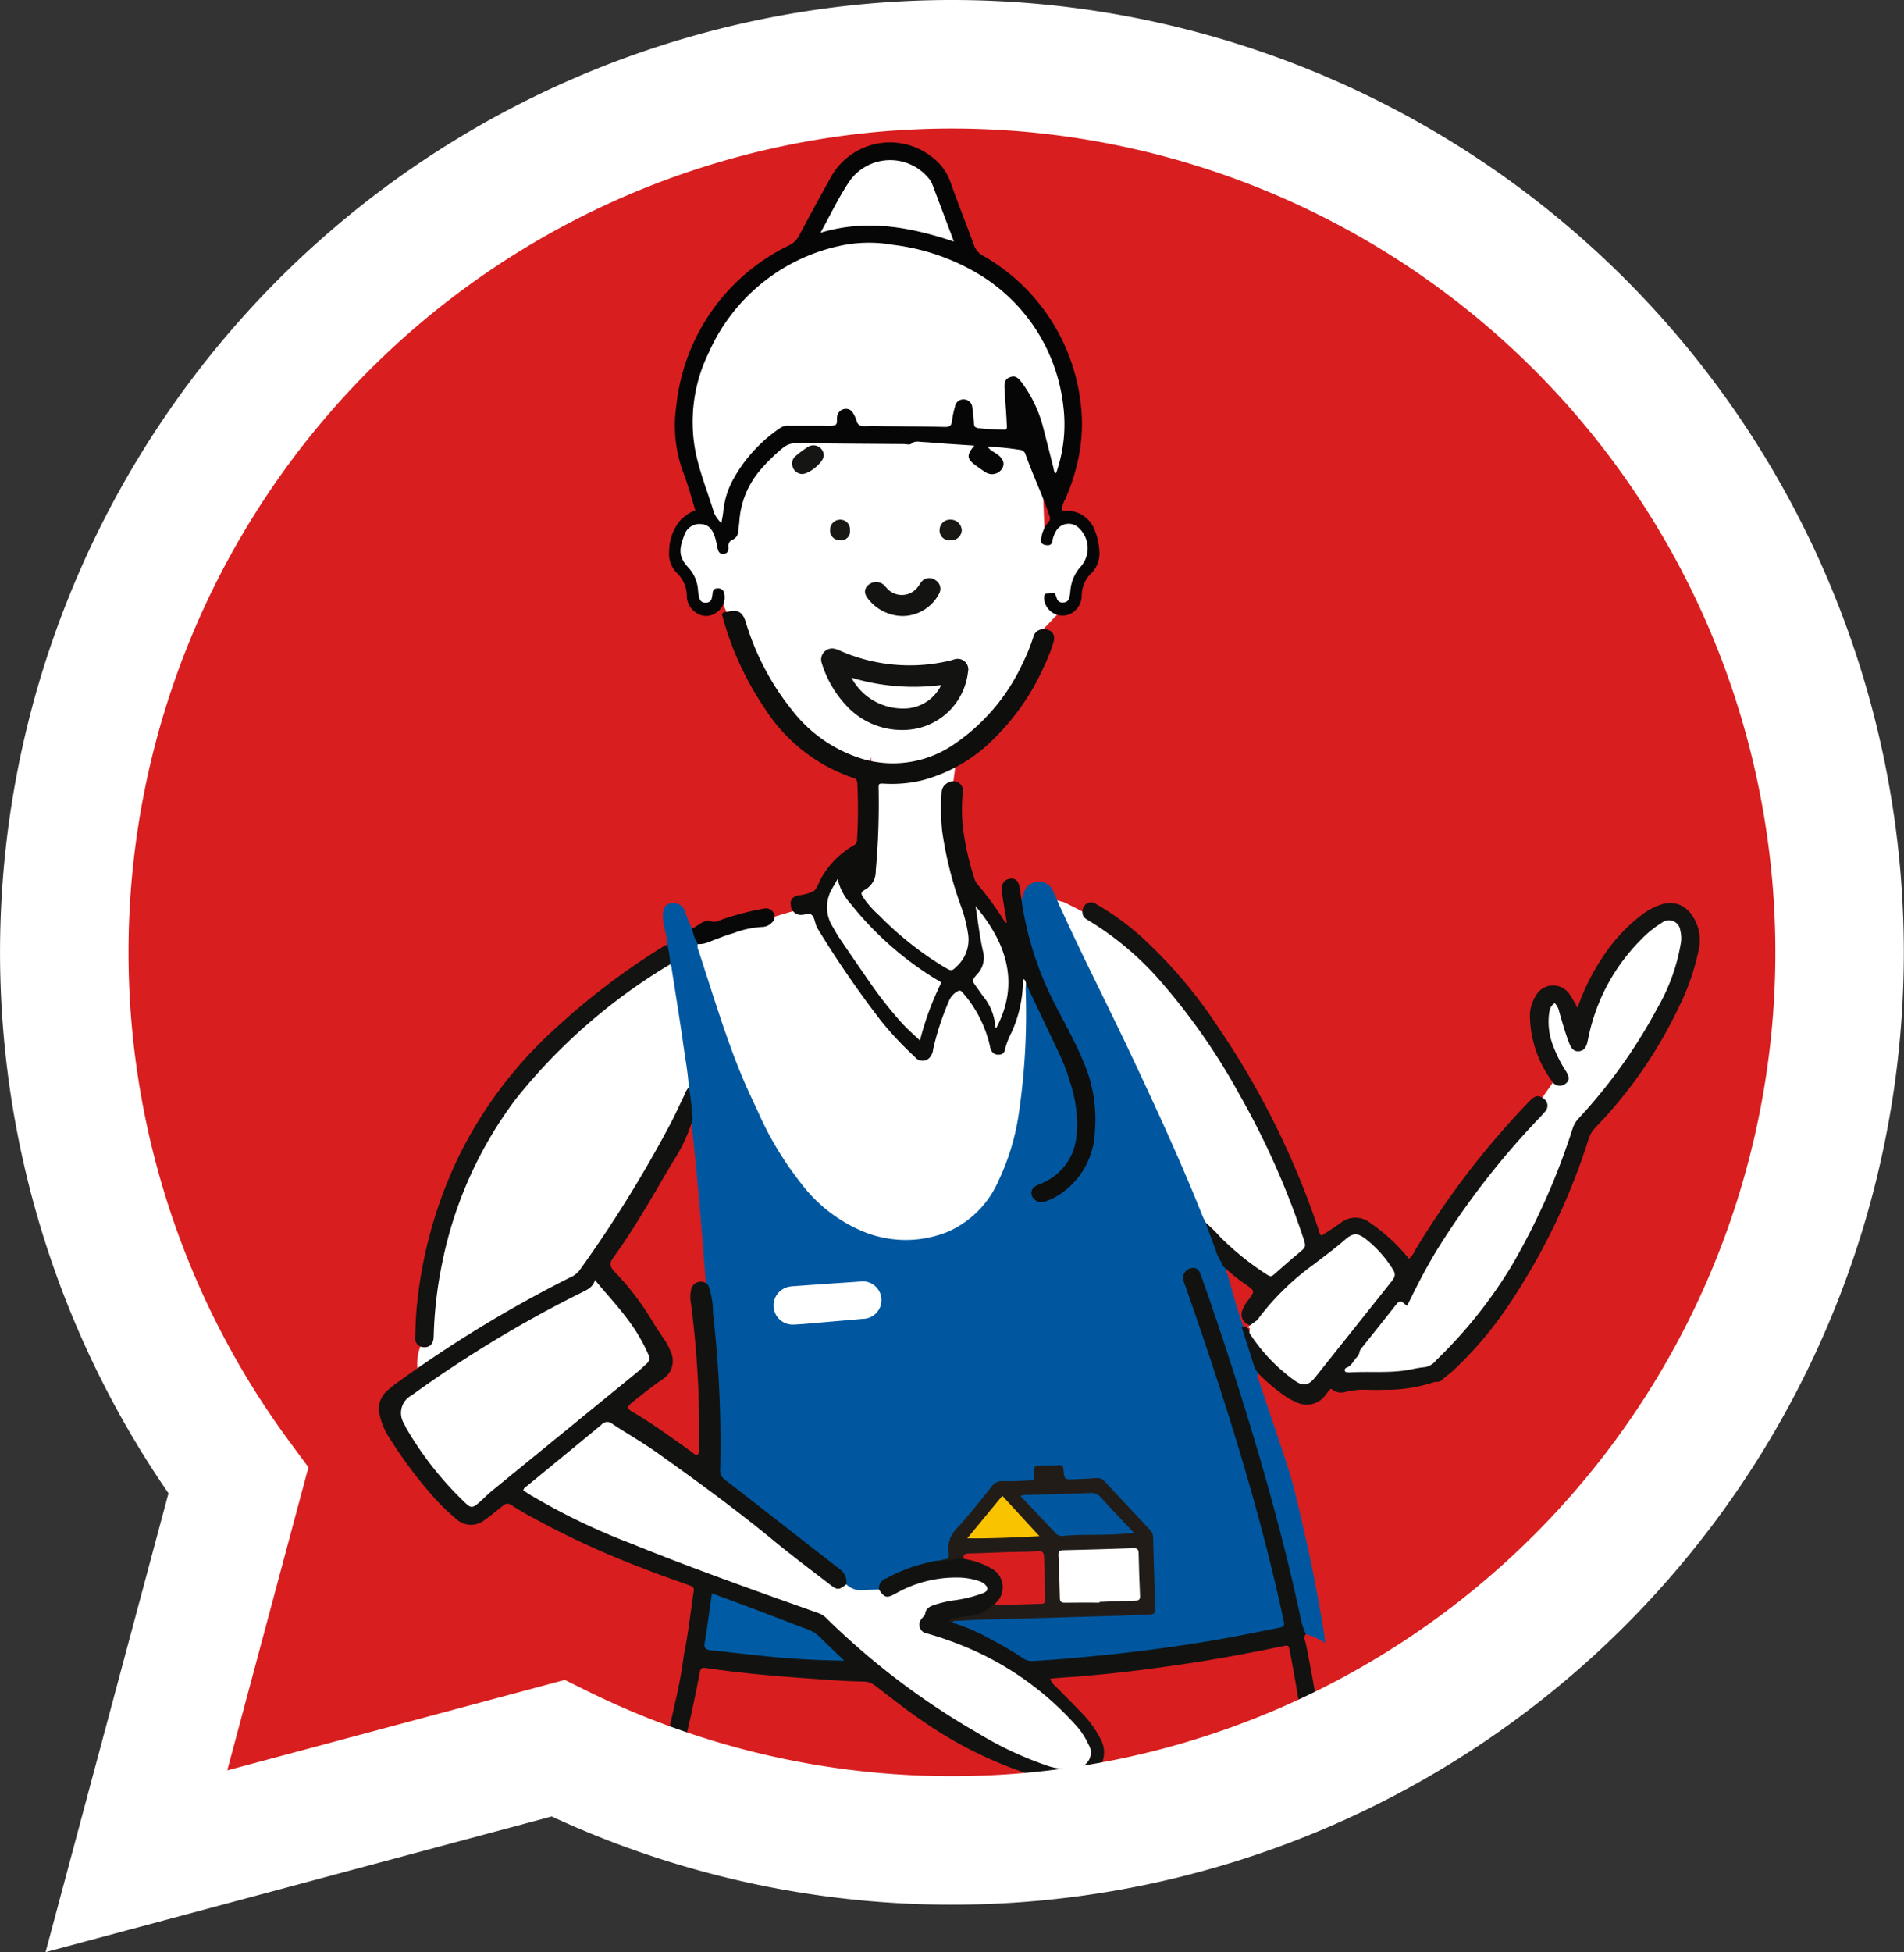 <svg xmlns="http://www.w3.org/2000/svg" xmlns:xlink="http://www.w3.org/1999/xlink" width="148.205" height="151.89" viewBox="0 0 148.205 151.89">
  <rect x="0" y="0" width="148.205" height="151.89" fill="#333333" stroke="none"/>
  <defs>
    <clipPath id="clip-path">
      <path id="Path_2379" data-name="Path 2379" d="M318.45,336.934a69.1,69.1,0,0,0-55.547,110.2l-7.937,29.62,32.817-8.793A69.1,69.1,0,1,0,318.45,336.934Z" transform="translate(-249.348 -336.934)" fill="none"/>
    </clipPath>
  </defs>
  <g id="jota" transform="translate(-244.348 -331.934)">
    <path id="Path_2337" data-name="Path 2337" d="M319.149,336.934a69.1,69.1,0,0,0-55.547,110.2l-7.937,29.62,32.817-8.793a69.1,69.1,0,1,0,30.667-131.026Z" transform="translate(-0.482 0)" fill="#d81e1f"/>
    <g id="Group_715" data-name="Group 715" transform="translate(249.348 336.934)">
      <g id="Group_714" data-name="Group 714" transform="translate(0)" clip-path="url(#clip-path)">
        <g id="Group_713" data-name="Group 713" transform="translate(24.504 6.075)">
          <path id="Path_2338" data-name="Path 2338" d="M418.568,454.3l-.077,7.983-1.55,2.79s3.023,4.263,4.96,5.58,4.573.388,4.573.388,1.24-1.86,1.163-2.48a32.887,32.887,0,0,0-1.628-4.263,23.259,23.259,0,0,1-1.4-4.728c0-.93.62-5.425.62-5.425s2.48-.7,4.573-4.108a12.605,12.605,0,0,0,2.14-5.648l1.192-1.25a.61.61,0,0,0,.62-.31c.233-.388.388-1.783,1.008-2.4s1.4-2.015,1.163-2.17-.465-2.635-1.705-2.635a3.173,3.173,0,0,0-2.17,1.24l-.155-4.03-1.55-3.41-18.369-.465s-4.34,4.418-4.34,6.278a4,4,0,0,1-.465,2.4s-1.163-1.86-1.705-1.86-1.783.7-1.86,1.318-.155,2.48.233,2.635.775,1.86.853,2.248.853.853.853.853l1.318-.775,1.163,2.713s4.03,8.293,6.045,9.146a31.734,31.734,0,0,0,4.263,1.4Z" transform="translate(-380.246 -406.499)" fill="#fff"/>
          <path id="Path_2339" data-name="Path 2339" d="M569.75,585.905s5.735.543,7.053-.155,5.193-4.96,7.208-8.913,4.418-10.308,4.418-10.308,6.9-8.138,7.6-9.921,1.318-6.2,0-6.433-6.433,3.023-6.433,5.89-1.163,3.643-1.163,3.643l-.775-1.938s-1.085-1.628-1.318-1.24-1.4,1.86-.543,3.488,1.163,2.325,1.163,2.325l-2.558,3.643Z" transform="translate(-494.924 -490.133)" fill="#fff"/>
          <path id="Path_2340" data-name="Path 2340" d="M497.663,546.512a24.362,24.362,0,0,1,7.285,5.193c3.8,3.8,10,16.353,10.928,18.059a18.352,18.352,0,0,1,1.4,3.333l-3.178,3.953-3.333-2.868-1.55-1.628L496.5,546.2Z" transform="translate(-444.382 -487.4)" fill="#fff"/>
          <path id="Path_2341" data-name="Path 2341" d="M368.619,548.2s-13.408,3.41-17.981,8.525-9.611,11.393-10.7,14.648-1.55,10.618-1.55,10.618a3.771,3.771,0,0,0-.155,3.333c.853,1.55,14.338-5.968,14.338-5.968l-.078-3.333,3.8-6.123,4.03-7.053,2.015,2.48s1.55,6.2,6.975,7.828a42.378,42.378,0,0,0,12.323,1.24l3.643-6.9,1.938-7.285-1.163-11.238-5.038,5.735-2.5-.134Z" transform="translate(-334.948 -488.78)" fill="#fff"/>
          <path id="Path_2342" data-name="Path 2342" d="M445.983,580.348c-.106.236.035.44.1.644.712,2.142,1.443,4.277,2.149,6.42.61,1.849,1.009,3.754,1.443,5.649.57,2.484,1.041,4.987,1.454,7.5.043.264.056.533.082.8a5.178,5.178,0,0,1-1.58-.606,2.414,2.414,0,0,1-.477-1.167c-1.379-6.466-3.21-12.807-5.21-19.1q-1.159-3.649-2.43-7.259c-.124-.353-.152-.87-.741-.759-.4.075-.461.469-.227,1.143,2.584,7.423,5,14.9,6.845,22.544.253,1.044.483,2.094.7,3.145.17.8.065.954-.717,1.12-4.142.875-8.32,1.517-12.528,1.983-1.778.2-3.563.313-5.342.5a3.671,3.671,0,0,1-2.545-.583,19.6,19.6,0,0,0-4.228-2.181,1.13,1.13,0,0,1-.625-.37c.051-.264.271-.286.466-.285.629.005,1.25-.152,1.869-.14,2.285.041,4.563-.125,6.844-.185,1.942-.051,3.891-.01,5.831-.216.522-.055.722-.257.683-.754-.126-1.585-.153-3.173-.142-4.762a1.186,1.186,0,0,0-.313-.793c-1.015-1.194-2.147-2.281-3.181-3.459a1.286,1.286,0,0,0-1.331-.431,5.938,5.938,0,0,1-1.137.079c-.537.012-1-.055-1.038-.742-.015-.245-.2-.329-.427-.334-.291-.007-.583.011-.873,0-.367-.015-.6.092-.616.513-.023.508-.366.676-.823.689q-.806.024-1.612,0a1.215,1.215,0,0,0-1.039.5c-.918,1.129-1.827,2.267-2.777,3.368a1.832,1.832,0,0,0-.44,1.366.73.73,0,0,1-.645.865,12.735,12.735,0,0,0-3.338.971,3.007,3.007,0,0,0-1.629,1.3c-.893.129-1.8.327-2.551-.412a2.725,2.725,0,0,0-1.233-1.666c-2.707-2.1-5.374-4.244-8.1-6.32a1.452,1.452,0,0,1-.62-1.261c.014-1.276.023-2.552,0-3.827-.056-3.175-.337-6.335-.7-9.488-.039-.334-.166-.65-.217-.984-.322-4.159-.655-8.316-1.123-12.461a1.016,1.016,0,0,0-.051-.194,7.207,7.207,0,0,1-.156-2.59c-.059-1.094-.261-2.17-.414-3.251-.281-1.987-.606-3.968-.913-5.952a.537.537,0,0,0-.13-.368,1.94,1.94,0,0,1-.216-1.524c0-.743-.34-1.428-.346-2.174,0-.623.124-.916.6-1.047a.953.953,0,0,1,1.124.618,10.69,10.69,0,0,0,.549,1.365,1.481,1.481,0,0,1,.439,1.19.738.738,0,0,0,.052.459c1.115,3.377,2.112,6.795,3.5,10.075.349.823.734,1.631,1.111,2.443a25.777,25.777,0,0,0,3.371,5.62,11.65,11.65,0,0,0,5.252,3.923,8.71,8.71,0,0,0,6.172-.133,7.647,7.647,0,0,0,3.944-3.943,18.428,18.428,0,0,0,1.6-5.307,53.133,53.133,0,0,0,.53-9.566c0-.156.009-.312.014-.468.208-.024.268.144.326.279,1.064,2.488,2.521,4.8,3.281,7.422A9.58,9.58,0,0,1,432.02,562a4.465,4.465,0,0,1-2.558,3.611,4.307,4.307,0,0,0-.418.216c-.245.151-.57.287-.4.658a.6.6,0,0,0,.854.3,4.968,4.968,0,0,0,2.007-1.307,6.589,6.589,0,0,0,1.608-3.839,12,12,0,0,0-1.135-6.067c-.66-1.448-1.446-2.828-2.151-4.252a26.547,26.547,0,0,1-2.321-7.126c-.037-.206-.218-.47.083-.649.061-.192.118-.384.183-.575a1.147,1.147,0,0,1,1.034-.829,1.136,1.136,0,0,1,1.214.657c.2.4.361.818.546,1.225,1.776,3.911,3.741,7.73,5.571,11.615,1.935,4.107,3.84,8.227,5.521,12.447.074.186.169.364.254.546a4.34,4.34,0,0,1,.73,1.537c.2.558.459,1.092.689,1.638.563,1.629.921,3.322,1.533,4.935.323,1.017.668,2.027,1.014,3.036C445.941,579.962,446.077,580.134,445.983,580.348Z" transform="translate(-377.578 -484.592)" fill="#0057a0"/>
          <path id="Path_2343" data-name="Path 2343" d="M359.814,802.3c1.985-2.578,4.093-5.064,5.911-7.768a1.106,1.106,0,0,1,.138-.142c.248.326.013.6-.115.867-.539,1.132-1.127,2.238-1.723,3.341-.41.758-.413,1.2-.032,1.293.651.165.757-.454.961-.824a92.185,92.185,0,0,0,5.283-11.525c.419-1.1.506-1.166,1.621-.91a94.112,94.112,0,0,0,21.831,2.406,96.046,96.046,0,0,0,22.4-2.69c.957-.229,1.909-.484,2.879-.661a2.076,2.076,0,0,0,.533-.087,1.466,1.466,0,0,1,.212-.047c.8-.138,1.577-.381,2.374-.528.27-.05.552-.2.821.017a2.738,2.738,0,0,1,.226,1.243,38.367,38.367,0,0,1-.027,5.03c-.1,1.181-.078,2.366-.18,3.549a66.313,66.313,0,0,1-2.148,12.147,1.36,1.36,0,0,1-.854.951,62.877,62.877,0,0,1-16.6,4.512c-2.238.287-4.492.411-6.754.491-1.816.064-3.623-.006-5.426-.078a54.806,54.806,0,0,1-7.328-.848,63.989,63.989,0,0,1-19.168-6.573c-1.461-.781-2.888-1.624-4.268-2.543C360.139,802.765,359.852,802.64,359.814,802.3Z" transform="translate(-350.071 -652.115)" fill="#0057a0"/>
          <path id="Path_2344" data-name="Path 2344" d="M397.347,653.9c-3.732.9-7.466,1.772-11.272,2.313q-3.617.514-7.257.807a97.542,97.542,0,0,1-11.2.187c-2.433-.083-4.859-.3-7.28-.59q-4.892-.582-9.7-1.634c-.305-.067-.609-.138-.913-.209-.6-.141-.6-.143-.819.427q-.9,2.386-1.911,4.724c-1.108,2.543-2.332,5.029-3.651,7.469-.085.157-.172.314-.267.466-.251.4-.492.509-.819.37a.783.783,0,0,1-.44-1,4.273,4.273,0,0,1,.246-.477c.639-1.23,1.28-2.459,1.912-3.693.1-.192.261-.373.2-.62a26.854,26.854,0,0,0,1.777-3.724c.72-1.654,1.39-3.328,1.973-5.037a1.2,1.2,0,0,1,.127-.842,94.338,94.338,0,0,0,3.759-14.107,1.6,1.6,0,0,1,.291-.809c.347-1.665.526-3.356.78-5.036.049-.326-.164-.375-.367-.45-1.151-.425-2.318-.809-3.453-1.271a67.975,67.975,0,0,1-9.457-4.4c-.23-.138-.46-.276-.687-.419-.569-.357-.565-.355-1.113.084-.384.308-.76.628-1.166.9a1.681,1.681,0,0,1-2.271-.076,16.269,16.269,0,0,1-1.912-1.882,34.231,34.231,0,0,1-3.2-4.306,5.244,5.244,0,0,1-.836-1.96,1.841,1.841,0,0,1,.563-1.77,10.342,10.342,0,0,1,1-.793,97.393,97.393,0,0,1,13.277-8.056,1.784,1.784,0,0,0,.734-.556,98.488,98.488,0,0,0,7.192-11.625c.332-.658.635-1.331.961-1.992a1.745,1.745,0,0,1,.359-.631,23.067,23.067,0,0,1,.288,2.536,12.752,12.752,0,0,1-1.568,3.321c-1.483,2.5-2.893,5.051-4.607,7.408-.329.453-.274.7.116,1.109a20.992,20.992,0,0,1,2.892,3.775c.272.464.578.906.874,1.354a4.428,4.428,0,0,1,.578,1.058,1.673,1.673,0,0,1-.577,2.134c-.844.586-1.658,1.219-2.456,1.87-.315.257-.39.439.032.681,1.613.927,3.1,2.045,4.619,3.112.142.1.29.294.462.222.227-.094.129-.352.132-.54a74.722,74.722,0,0,0-.63-11.238,2.71,2.71,0,0,1,.007-1,.767.767,0,0,1,1.345-.4,6.32,6.32,0,0,1,.37,2.165,88.9,88.9,0,0,1,.557,12.193.852.852,0,0,0,.375.784c2.972,2.3,5.928,4.624,8.9,6.926a1.256,1.256,0,0,1,.547,1.21c-.354.538-.725.6-1.334.18-.829-.574-1.609-1.213-2.4-1.838-3.3-2.608-6.551-5.285-10.028-7.671-1.4-.963-2.823-1.9-4.238-2.839a.818.818,0,0,0-1.137.032c-1.733,1.453-3.5,2.859-5.237,4.311-.535.449-.525.473.059.834a44.875,44.875,0,0,0,6.017,2.97c5.273,2.257,10.705,4.094,16.084,6.071a2.712,2.712,0,0,1,1.007.642,55.639,55.639,0,0,0,13.182,9.637,13.224,13.224,0,0,0,4.875,1.83,3.35,3.35,0,0,0,.334.036c1.521,0,2.009-.794,1.275-2.108a8.819,8.819,0,0,0-1.688-2.077,24.309,24.309,0,0,0-9.86-5.811c-.172-.051-.342-.109-.509-.171-.861-.323-.956-.723-.593-1.543a2.072,2.072,0,0,1,1.624-1.231,24.1,24.1,0,0,0,2.56-.549c.256-.087.676-.077.645-.454-.026-.329-.414-.376-.69-.433a8.166,8.166,0,0,0-5.111.609c-.429.193-.828.452-1.273.605-.559.193-.9-.028-1.029-.636a.815.815,0,0,1,.588-.867,12.669,12.669,0,0,1,3.208-1.219,3.857,3.857,0,0,1,1.046-.162c.563-.072,1.071-.438,1.671-.311a5.23,5.23,0,0,1,2.251.752,1.773,1.773,0,0,1,.384,3,3.76,3.76,0,0,1-2.8,1.133c-.447.012-.447.024-.654.259a14,14,0,0,1,3.06,1.326,22.866,22.866,0,0,1,2.428,1.426,1.244,1.244,0,0,0,.812.232c1.563-.081,3.121-.222,4.679-.371,1.336-.127,2.667-.278,4-.445,2.217-.277,4.424-.609,6.621-1.013,1.251-.231,2.5-.488,3.745-.735.549-.109.555-.112.433-.688-.849-4-1.9-7.956-3.05-11.882-1.385-4.721-2.942-9.386-4.566-14.029-.044-.127-.1-.251-.134-.38a.771.771,0,0,1,.519-1.007c.4-.117.644.031.828.548q1.372,3.856,2.608,7.757c1.633,5.135,3.145,10.305,4.393,15.55.259,1.087.5,2.178.736,3.27a5.589,5.589,0,0,0,.428,1.335c.555,2.12.871,4.286,1.215,6.445.45,2.822.711,5.667.959,8.512a10.855,10.855,0,0,1,.009,1.205,51.906,51.906,0,0,1,.116,7.373,65.532,65.532,0,0,1-2.793,17.162c-.319,1.031-.632,1.192-1.609.817a1.062,1.062,0,0,0-.837.072,63.169,63.169,0,0,1-12.549,3.619,62.481,62.481,0,0,1-7.52.9c-1.5.083-2.994.118-4.49.093a1.7,1.7,0,0,0-1.719.742c-1.2,3.147-2.379,6.3-3.726,9.392-.876,2.008-1.8,3.991-2.806,5.938a.673.673,0,0,1-.768.435c-1.118-.075-1.1.023-.559-1a114.759,114.759,0,0,0,5.747-13.274,11.151,11.151,0,0,0,.551-1.577c-.014-.785-.015-.765-.8-.793a53.14,53.14,0,0,1-7.252-.865,62.989,62.989,0,0,1-15.9-4.98c-.645-.3-.879.1-1.222.423-.912,1.641-1.682,3.352-2.48,5.049-2.16,4.591-4.167,9.249-6.1,13.938-.275.666-.273.667-1.018.615a1.543,1.543,0,0,1-.744-.166c.75-1.785,1.488-3.557,2.238-5.325q3.156-7.439,6.734-14.685c.352-.866-.147-1.208-.846-1.553a49.1,49.1,0,0,1-4.372-2.55c-.279-.175-.6-.31-.734-.648a3.04,3.04,0,0,1-.313-.248.654.654,0,0,1-.08-.8.674.674,0,0,1,.784-.364,3.029,3.029,0,0,1,.487.207,24.685,24.685,0,0,0,2.813,1.81,62.575,62.575,0,0,0,18.047,7.117,61.2,61.2,0,0,0,7.328,1.214,68.186,68.186,0,0,0,8.772.333,62.943,62.943,0,0,0,23.279-5.066.811.811,0,0,0,.5-.623,66.588,66.588,0,0,0,1.514-6.866,72.8,72.8,0,0,0,.891-12.832c-.01-.782-.07-1.564-.106-2.346-.57-.249-1.053.147-1.573.236-.58.1-1.148.3-1.723.445l.014,0C397.721,653.859,397.517,653.81,397.347,653.9Z" transform="translate(-328.388 -520.166)" fill="#121311"/>
          <path id="Path_2345" data-name="Path 2345" d="M518.672,583.868a2.317,2.317,0,0,1-.308-.587q-.472-1.495-.952-2.986c.449-.138.582.237.763.494a15.442,15.442,0,0,0,2.976,3.259c.935.746,1.368.74,2.107-.179,1.823-2.266,3.595-4.573,5.422-6.836.572-.709.58-.845.015-1.573a7.627,7.627,0,0,0-1.756-1.832.987.987,0,0,0-1.3.007,54.047,54.047,0,0,0-5.718,4.865c-.374.418-.731.845-1.07,1.289-.256.336-.567.532-.98.284a.856.856,0,0,1-.425-1.032,2.954,2.954,0,0,1,.539-.922c.446-.618.448-.64-.19-1.095a13.967,13.967,0,0,1-1.731-1.376c-.092-.091-.216-.169-.189-.331a3.092,3.092,0,0,1-.481-1c-.269-.72-.531-1.442-.8-2.163a11.638,11.638,0,0,1,1.144,1.126,21.9,21.9,0,0,0,3.485,2.831c.477.31.472.3.881-.063.569-.505,1.141-1.008,1.727-1.492.6-.5.612-.49.357-1.257a61.86,61.86,0,0,0-4.933-11.069,49.727,49.727,0,0,0-6.473-9.2,23.759,23.759,0,0,0-5.255-4.352c-.214-.129-.439-.235-.487-.512a.787.787,0,0,1,.259-.789.655.655,0,0,1,.808.018,20.194,20.194,0,0,1,3.669,2.693,36.862,36.862,0,0,1,5.645,6.633,64.37,64.37,0,0,1,7.949,15.911c.061.183.057.407.269.55.491-.33,1-.653,1.486-1a1.833,1.833,0,0,1,2.3.011,14.263,14.263,0,0,1,3.008,2.784,2.114,2.114,0,0,0,.5-.691,64.345,64.345,0,0,1,8.848-11.534c.438-.47.713-.528,1.09-.262a.657.657,0,0,1,.155,1.038c-.241.294-.516.559-.773.839a62.97,62.97,0,0,0-7.609,9.875c-.743,1.225-1.42,2.485-2.045,3.774-.1.2-.2.392-.307.613a1.865,1.865,0,0,1-.25-.173c-.2-.2-.37-.209-.554.024q-1.395,1.764-2.8,3.52c-.137.172-.087.417-.262.583-.3.285-.437.734-.881.884a.193.193,0,0,0-.109.222c.022.108.13.106.215.119a.971.971,0,0,0,.2.01c1.406-.086,2.821.053,4.223-.142.548-.076,1.082-.229,1.642-.266a1.455,1.455,0,0,0,.832-.531,36.242,36.242,0,0,0,5.889-7.373,53.514,53.514,0,0,0,4.73-10.639,2.12,2.12,0,0,1,.51-.85,41.014,41.014,0,0,0,6.1-8.556,14.932,14.932,0,0,0,1.815-5.019,2.333,2.333,0,0,0-.038-1,.889.889,0,0,0-1.432-.61,8.232,8.232,0,0,0-1.615,1.306,15.031,15.031,0,0,0-4.092,7.564c-.036.153-.063.307-.1.458-.111.429-.312.637-.642.672s-.56-.13-.739-.562c-.154-.371-.278-.755-.4-1.138-.142-.447-.264-.9-.4-1.35a1.347,1.347,0,0,0-.345-.687c-.379.2-.419.585-.464.945a5.1,5.1,0,0,0,.357,2.433,9.97,9.97,0,0,0,.97,1.909c.3.473.275.764-.056.992a.7.7,0,0,1-1.047-.24,8.751,8.751,0,0,1-1.7-5.137,2.834,2.834,0,0,1,.445-1.459,1.537,1.537,0,0,1,2.633-.152,10.7,10.7,0,0,1,.625,1.075,17.186,17.186,0,0,1,2.249-4.377,13.023,13.023,0,0,1,2.68-2.807,5.042,5.042,0,0,1,1.646-.88,2,2,0,0,1,2.263.75,3.4,3.4,0,0,1,.564,2.933,17.8,17.8,0,0,1-1.475,4.234,35.008,35.008,0,0,1-6.533,9.455,2.278,2.278,0,0,0-.535.906,50.313,50.313,0,0,1-6.431,13.224,28.879,28.879,0,0,1-4.154,4.824c-.261.243-.576.431-.821.688-.2.214-.458.1-.681.187a11.8,11.8,0,0,1-3.813.575c-.447.02-.9.013-1.343,0a5.887,5.887,0,0,0-1.66.161,1.134,1.134,0,0,1-1.123-.243c-.216.119-.309.331-.453.495a1.794,1.794,0,0,1-2.28.548,5.721,5.721,0,0,1-1.259-.76A14.141,14.141,0,0,1,518.672,583.868Z" transform="translate(-450.266 -488.112)" fill="#131311"/>
          <path id="Path_2346" data-name="Path 2346" d="M403.256,385.152c-.312-.993-.562-1.967-.924-2.9a10.5,10.5,0,0,1-.554-5.221,15.652,15.652,0,0,1,8.754-12.477,1.746,1.746,0,0,0,.8-.759q1.191-2.255,2.433-4.482a5.264,5.264,0,0,1,7.9-1.653,4.134,4.134,0,0,1,1.429,1.9c.589,1.665,1.247,3.306,1.852,4.965a1.475,1.475,0,0,0,.71.826,15.208,15.208,0,0,1,7.555,11.165,13.138,13.138,0,0,1-.243,5.069,15.236,15.236,0,0,1-.923,2.717,2.167,2.167,0,0,0-.267.81c.065.1.155.083.24.082a2.332,2.332,0,0,1,2.362,1.6,4.97,4.97,0,0,1,.324,1.5,2.168,2.168,0,0,1-.63,1.771,2.4,2.4,0,0,0-.741,1.738,1.6,1.6,0,0,1-.875,1.412,1.441,1.441,0,0,1-2.055-1.19c0-.178,0-.408.251-.383.227.022.552-.246.675.18.019.064.047.126.065.19a.446.446,0,0,0,.522.317.458.458,0,0,0,.458-.409,3.823,3.823,0,0,0,.079-.529,3.131,3.131,0,0,1,.816-1.864,2.155,2.155,0,0,0-.121-2.956,1.13,1.13,0,0,0-1.824.224,2.185,2.185,0,0,0-.273.754c-.058.351-.3.358-.55.311-.3-.056-.4-.258-.315-.548a2.487,2.487,0,0,1,.531-1.209c.2-.188.157-.368.077-.6-.537-1.589-1.273-3.1-1.828-4.681a.506.506,0,0,0-.473-.371,21.064,21.064,0,0,0-2.477-.245c.2.324.512.418.744.594.481.363.611.748.363,1.133a.925.925,0,0,1-1.3.246c-.229-.139-.445-.3-.664-.455-.781-.55-.822-.834-.187-1.6-.773-.051-1.509-.1-2.246-.15-.6-.042-1.2-.1-1.808-.131-.28-.016-.561-.1-.828.123-.15.127-.391.041-.591.039-2.774-.021-5.548-.035-8.322-.074a1.622,1.622,0,0,0-1.151.412,14.273,14.273,0,0,0-1.723,1.691,6.85,6.85,0,0,0-1.623,4.04c-.015.223-.062.443-.081.666a.736.736,0,0,1-.432.7.519.519,0,0,0-.334.582c.013.238-.041.509-.38.529-.324.02-.414-.2-.47-.46-.062-.284-.109-.573-.2-.849-.164-.512-.421-.945-1.033-1.006a1.231,1.231,0,0,0-1.333.814c-.41,1.058-.513,1.691.27,2.534a2.852,2.852,0,0,1,.781,1.808,3.709,3.709,0,0,0,.1.592.444.444,0,0,0,.5.356.431.431,0,0,0,.477-.377c.018-.11.047-.219.055-.33.019-.265.129-.411.419-.4a.457.457,0,0,1,.482.373,1.386,1.386,0,0,1-.556,1.474,1.34,1.34,0,0,1-1.62.052,1.576,1.576,0,0,1-.731-1.289,2.467,2.467,0,0,0-.768-1.8,2.125,2.125,0,0,1-.605-1.714,3.718,3.718,0,0,1,.919-2.448A3.565,3.565,0,0,1,403.256,385.152Z" transform="translate(-378.638 -356.528)" fill="#070607"/>
          <path id="Path_2347" data-name="Path 2347" d="M437.792,496.618a25.652,25.652,0,0,0,2.64,8.193c.771,1.488,1.593,2.952,2.228,4.508a11.123,11.123,0,0,1,.838,5.318,6.1,6.1,0,0,1-2.81,4.938,4.918,4.918,0,0,1-1.088.513.744.744,0,0,1-.8-.184.615.615,0,0,1,.136-1.052c.155-.087.325-.148.487-.222a4.358,4.358,0,0,0,2.639-3.613,10.077,10.077,0,0,0-.475-4.167,15.132,15.132,0,0,0-.88-2.318l-2.559-5.385a.554.554,0,0,0-.155-.362c-.029.011-.087.024-.087.034a9.945,9.945,0,0,1-.891,4.1,5.74,5.74,0,0,0-.523,1.369.433.433,0,0,1-.43.36.592.592,0,0,1-.584-.257,1.132,1.132,0,0,1-.151-.439,9.475,9.475,0,0,0-2.12-4.131c-.14-.184-.257-.191-.445-.069a1.49,1.49,0,0,0-.605.686,21.391,21.391,0,0,0-1.251,3.816,1.028,1.028,0,0,1-.174.5.752.752,0,0,1-1.253.063,26,26,0,0,1-2.659-2.841,81,81,0,0,1-4.9-7.133,1.054,1.054,0,0,1-.092-.179c-.122-.31-.161-.722-.386-.9-.179-.142-.585.027-.888.012a.8.8,0,0,1-.728-.75c-.043-.424.108-.641.565-.765a3.623,3.623,0,0,0,1.212-.328c.306-.233.412-.719.632-1.078a6.8,6.8,0,0,1,2.486-2.486.483.483,0,0,0,.273-.475,42.007,42.007,0,0,0,.023-4.228c-.011-.238.011-.444-.332-.552A13.181,13.181,0,0,1,417.8,481.7a23.836,23.836,0,0,1-3.33-7.326c.11-.2.3-.145.433-.18.8-.2,1.17,0,1.418.783a20.168,20.168,0,0,0,3.593,6.848,10.977,10.977,0,0,0,5.541,3.828,8.365,8.365,0,0,0,7.049-1.13,15.4,15.4,0,0,0,5.37-6.312,14.558,14.558,0,0,0,.832-2.049.775.775,0,0,1,.778-.613c.639-.01.968.374.8.988a12.581,12.581,0,0,1-.7,1.813,18.476,18.476,0,0,1-4.033,5.808,12.184,12.184,0,0,1-5.589,3.17,10.113,10.113,0,0,1-2.859.237c-.432-.02-.446-.015-.436.422a58.184,58.184,0,0,1-.224,6.37,1.6,1.6,0,0,1-.743,1.4c-.471.286-.442.327-.152.773a7.942,7.942,0,0,0,1.166,1.292,25.842,25.842,0,0,0,5.09,4.03c.559.323.551.315,1.006-.131a2.809,2.809,0,0,0,.813-2.51,10.852,10.852,0,0,0-.553-2.136,28.969,28.969,0,0,1-1.45-5.778,16.569,16.569,0,0,1-.051-3.017.859.859,0,0,1,.4-.733.843.843,0,0,1,.89-.085.759.759,0,0,1,.362.807,12.9,12.9,0,0,0,.068,3.147,21.17,21.17,0,0,0,.853,3.584,1.151,1.151,0,0,0,.226.4,23.2,23.2,0,0,1,2.092,2.871.166.166,0,0,0,.184.109c-.112-.673-.228-1.344-.331-2.017a3.65,3.65,0,0,1-.059-.733.726.726,0,0,1,.7-.675c.358-.023.583.166.668.595C437.695,495.909,437.737,496.265,437.792,496.618Z" transform="translate(-387.781 -437.665)" fill="#0e0e0d"/>
          <path id="Path_2348" data-name="Path 2348" d="M388.551,736.253a34.627,34.627,0,0,1-.682,3.679,93.963,93.963,0,0,1-3.331,11.714c-.045.126-.109.244-.164.366a4.436,4.436,0,0,1-2.993-5.526c.612-2.289,1.248-4.571,1.893-6.852a4.47,4.47,0,0,1,4.877-3.415C388.284,736.227,388.417,736.241,388.551,736.253Z" transform="translate(-364.832 -618.498)" fill="#d81e1f"/>
          <path id="Path_2349" data-name="Path 2349" d="M357.106,557.9a7.81,7.81,0,0,1,.216,1.525A44.548,44.548,0,0,0,345.3,569.916a31.447,31.447,0,0,0-5.724,12.738,32.085,32.085,0,0,0-.663,5.725c-.017.566-.266.844-.729.841a.68.68,0,0,1-.707-.793c.016-.8.047-1.612.126-2.413a34.506,34.506,0,0,1,3.224-11.565,33.175,33.175,0,0,1,7.1-9.612,55.441,55.441,0,0,1,8.879-6.81A1.93,1.93,0,0,1,357.106,557.9Z" transform="translate(-334.659 -495.471)" fill="#131312"/>
          <path id="Path_2350" data-name="Path 2350" d="M466.832,812.869c.284-.921.284-.926,1.2-.915,2.037.022,4.074,0,6.1-.17a64.024,64.024,0,0,0,15.691-3.253c1.18-.409,2.345-.863,3.509-1.315.284-.11.466-.175.743.1.454.445.955.263,1.166-.376.527-1.592.948-3.213,1.315-4.849a68.458,68.458,0,0,0,1.385-9.2,88.452,88.452,0,0,0,.205-9.525c-.009-.4-.04-.8-.061-1.205a.826.826,0,0,1,.751-.506,14.743,14.743,0,0,1,.053,2.073c.021,2.706-.1,5.409-.344,8.1a91.222,91.222,0,0,1-1.886,12.106c-.233,1.023-.514,2.036-.741,3.06a1.718,1.718,0,0,1-1.075,1.264,47.137,47.137,0,0,1-6.351,2.323.517.517,0,0,1-.15-.361c-.038-.3-.1-.6-.477-.619-.406-.022-.488.294-.609.595s-.051.718-.447.887c-1.49.3-2.966.67-4.466.929a66.908,66.908,0,0,1-7.863.895A58.7,58.7,0,0,1,466.832,812.869Z" transform="translate(-423.912 -649.853)" fill="#005ba5"/>
          <path id="Path_2351" data-name="Path 2351" d="M445.675,489.911a5.886,5.886,0,0,1-4.342-1.922,8.484,8.484,0,0,1-1.892-3.28.858.858,0,0,1,1.041-1.11,3.393,3.393,0,0,1,.5.194,13.48,13.48,0,0,0,8.52.7c.087-.021.169-.063.256-.078a.826.826,0,0,1,1.065.98,5.075,5.075,0,0,1-3.948,4.392A5.308,5.308,0,0,1,445.675,489.911Z" transform="translate(-404.98 -444.186)" fill="#131311"/>
          <path id="Path_2352" data-name="Path 2352" d="M563.638,746.668c-.264.148-.455.4-.751.506a109.559,109.559,0,0,0-2.024-15.454c-.049-.241-.224-.511-.012-.768a4.643,4.643,0,0,1,1.5.692,4.591,4.591,0,0,1,1.825,3.374c.25,2.424.486,4.849.794,7.266A5.024,5.024,0,0,1,563.638,746.668Z" transform="translate(-488.713 -614.874)" fill="#d81e1f"/>
          <path id="Path_2353" data-name="Path 2353" d="M519.832,872.791c.114-.379.223-.759.343-1.136.156-.488.327-.61.753-.553a.7.7,0,0,1,.622.793c0,.132-.023.263-.035.395-.538,1.959-1.086,3.915-1.611,5.877q-1.821,6.794-3.628,13.59c-.181.677-.037.591-.8.557a1.508,1.508,0,0,1-.782-.17q1.1-4.113,2.2-8.217,1.426-5.338,2.85-10.676C519.778,873.1,519.8,872.945,519.832,872.791Z" transform="translate(-456.934 -711.566)" fill="#131312"/>
          <path id="Path_2354" data-name="Path 2354" d="M380.614,859.937a4.013,4.013,0,0,1,.448-.943,66.409,66.409,0,0,0,25.017,6.267,1.943,1.943,0,0,1-.3.89,78.392,78.392,0,0,1-16.642-3.163C386.245,862.119,383.412,861.078,380.614,859.937Z" transform="translate(-364.423 -703.221)" fill="#005ba5"/>
          <path id="Path_2355" data-name="Path 2355" d="M453.364,468.847a3.454,3.454,0,0,1-2.711-1.329c-.315-.389-.324-.734-.055-1.022a.928.928,0,0,1,1.216-.117,3.114,3.114,0,0,1,.28.288,1.554,1.554,0,0,0,2.447-.113c.085-.1.141-.229.226-.331a.793.793,0,0,1,1.133-.16.778.778,0,0,1,.262,1.062A3.231,3.231,0,0,1,453.364,468.847Z" transform="translate(-412.578 -431.989)" fill="#131312"/>
          <path id="Path_2356" data-name="Path 2356" d="M356.537,844.861c1.99,1.261,4,2.489,6.106,3.549.275.139.378.273.192.558-.133.2-.232.429-.346.644l-4.718-2.222a3,3,0,0,1-.837-.544A1.526,1.526,0,0,1,356.537,844.861Z" transform="translate(-347.672 -693.469)" fill="#005ba5"/>
          <path id="Path_2357" data-name="Path 2357" d="M407.439,551.556a3.579,3.579,0,0,1-.439-1.19l.625-.381a.962.962,0,0,1,.877-.188.978.978,0,0,0,.713-.113,21.032,21.032,0,0,1,3.409-.894.665.665,0,0,1,.724.35.6.6,0,0,1-.131.737,1.08,1.08,0,0,1-.772.349,7.329,7.329,0,0,0-2.21.477c-.683.195-1.342.474-2.01.72A1.8,1.8,0,0,1,407.439,551.556Z" transform="translate(-382.629 -489.176)" fill="#090809"/>
          <path id="Path_2358" data-name="Path 2358" d="M434.569,433.326c.023.566-1.279,1.609-1.823,1.45a.8.8,0,0,1-.605-.56.754.754,0,0,1,.255-.837,8.992,8.992,0,0,1,.964-.711A.809.809,0,0,1,434.569,433.326Z" transform="translate(-399.951 -408.986)" fill="#151513"/>
          <path id="Path_2359" data-name="Path 2359" d="M469.966,452.828a.757.757,0,0,1-.833-.821.806.806,0,0,1,.834-.779.864.864,0,0,1,.891.811A.816.816,0,0,1,469.966,452.828Z" transform="translate(-425.499 -421.869)" fill="#1a1815"/>
          <path id="Path_2360" data-name="Path 2360" d="M443.187,452.048a.692.692,0,0,1-.781.783.745.745,0,0,1-.762-.825.78.78,0,0,1,.769-.772A.753.753,0,0,1,443.187,452.048Z" transform="translate(-406.532 -421.873)" fill="#191815"/>
          <path id="Path_2361" data-name="Path 2361" d="M392.3,690.722c.451.662.6.7,1.307.318a9.489,9.489,0,0,1,5.141-1.235,5.23,5.23,0,0,1,1.309.253,1.227,1.227,0,0,1,.472.244c.322.3.294.535-.116.706a10.283,10.283,0,0,1-2.333.569,9.02,9.02,0,0,0-1.494.358c-.335.116-.618.268-.678.657-.026.17-.168.257-.255.384a.694.694,0,0,0,.419,1.176,27.565,27.565,0,0,1,3.642,1.326,23.793,23.793,0,0,1,7.851,5.736,5.647,5.647,0,0,1,1.044,1.551,1.2,1.2,0,0,1-.946,1.847,4.455,4.455,0,0,1-2.371-.219,27.106,27.106,0,0,1-5.256-2.477,58.276,58.276,0,0,1-11.787-8.925,1.593,1.593,0,0,0-.6-.411c-4.914-1.744-9.831-3.482-14.664-5.443a50.519,50.519,0,0,1-7.767-3.74c-.2-.126-.4-.256-.592-.377.042-.222.2-.281.318-.376,1.917-1.578,3.844-3.147,5.754-4.734a.6.6,0,0,1,.856-.072c1.134.756,2.329,1.424,3.439,2.213,3.115,2.215,6.2,4.465,9.157,6.9,1.415,1.166,2.885,2.266,4.338,3.385.589.454.7.441,1.277-.009a1.647,1.647,0,0,0,1.274.453C391.462,690.762,391.882,690.741,392.3,690.722Z" transform="translate(-353.395 -578.125)" fill="#fff"/>
          <path id="Path_2362" data-name="Path 2362" d="M547.136,637.283a1.171,1.171,0,0,0,.124-.158,20.133,20.133,0,0,1,4.257-4.163c.815-.629,1.65-1.229,2.426-1.909.681-.6,1.013-.593,1.711-.048a9.149,9.149,0,0,1,2.007,2.242c.283.432.257.623-.064,1.028q-2.946,3.7-5.9,7.407c-.564.707-.962.784-1.7.247a13.588,13.588,0,0,1-3.406-3.581c-.165-.251.167-.486-.219-.508" transform="translate(-478.795 -545.633)" fill="#fff"/>
          <path id="Path_2363" data-name="Path 2363" d="M471.274,695.808c-.6-.086-1.171.164-1.766.132a.417.417,0,0,1,.31-.1.245.245,0,0,0,.275-.293.878.878,0,0,0,0-.134,2.274,2.274,0,0,1,.751-2.09c.908-1.018,1.758-2.089,2.608-3.157a.954.954,0,0,1,.849-.41c.648.015,1.3-.009,1.946-.04.49-.023.495-.045.494-.5,0-.656,0-.654.668-.663.4-.005.808,0,1.208-.037.3-.03.391.063.415.353.063.765.075.769.823.742.581-.021,1.162-.048,1.742-.092a.745.745,0,0,1,.649.265q1.759,1.895,3.531,3.777a.849.849,0,0,1,.234.6c.051,1.834.1,3.669.17,5.5.013.346-.1.468-.448.473-.76.009-1.519.071-2.279.094q-5.435.161-10.871.315c-.626.019-1.251.057-1.877.087-.13.006-.275-.019-.344.139-.057-.03-.131-.047-.168-.094-.089-.11,0-.148.092-.167a8.676,8.676,0,0,1,1.36-.248,2.722,2.722,0,0,0,1.877-.855.917.917,0,0,1,.168-.1,20.006,20.006,0,0,1,2.942-.2c.534.033.785-.163.76-.729-.033-.76.011-1.522-.022-2.282-.018-.422-.18-.65-.658-.641-1.677.034-3.356-.023-5.028.155A.6.6,0,0,0,471.274,695.808Z" transform="translate(-425.758 -585.59)" fill="#221c18"/>
          <path id="Path_2364" data-name="Path 2364" d="M429.655,645.749c-.375.019-.6.045-.822.037a1.488,1.488,0,0,1-.371-2.9,2.082,2.082,0,0,1,.46-.083q2.611-.186,5.223-.363a1.459,1.459,0,1,1,.24,2.9C432.758,645.484,431.131,645.622,429.655,645.749Z" transform="translate(-396.725 -553.798)" fill="#fff"/>
          <path id="Path_2365" data-name="Path 2365" d="M552.532,785.286c.981-.418,2.03-.622,3.035-.962.294-.1.286.083.26.281-.9.2-1.807.406-2.708.616A1.553,1.553,0,0,1,552.532,785.286Z" transform="translate(-483.043 -651.68)" fill="#d81e1f"/>
          <path id="Path_2366" data-name="Path 2366" d="M550.822,787.6a.768.768,0,0,1,.544-.132A.723.723,0,0,1,550.822,787.6Z" transform="translate(-481.864 -653.867)" fill="#bc233b"/>
          <path id="Path_2367" data-name="Path 2367" d="M427.983,736.408c.653-.078,1.273-.105,1.885-.152,2.876-.222,5.737-.575,8.589-1,2.54-.376,5.066-.847,7.581-1.368.507-.105.509-.1.606.4q1.043,5.37,1.592,10.813c.076.757.127,1.516.171,2.275.033.582.023.591-.5.756-2.5.781-5.016,1.478-7.565,2.064a94.552,94.552,0,0,1-9.835,1.716q-3.664.444-7.356.593c-1.97.081-3.938.141-5.909.081-2.617-.079-5.229-.22-7.837-.484a95.849,95.849,0,0,1-11.639-1.91c-.9-.206-.833-.1-.555-.915A96.706,96.706,0,0,0,400.693,736c.081-.434.139-.477.58-.413,2.635.38,5.283.618,7.938.8,1.428.1,2.854.22,4.286.239a1.381,1.381,0,0,1,.854.315c1.251.943,2.47,1.936,3.772,2.8a31.534,31.534,0,0,0,9.412,4.452,7.045,7.045,0,0,0,2.192.226,2.7,2.7,0,0,0,1.384-.454,2.1,2.1,0,0,0,.793-2.865A7.984,7.984,0,0,0,430.37,739c-.629-.668-1.289-1.307-1.926-1.968A1.389,1.389,0,0,1,427.983,736.408Z" transform="translate(-375.745 -616.864)" fill="#d81e1f"/>
          <path id="Path_2368" data-name="Path 2368" d="M349.028,642.071c.857,1.045,1.745,1.984,2.516,3.023a13.3,13.3,0,0,1,1.634,2.761.545.545,0,0,1-.121.713c-.233.209-.452.433-.694.631q-5.662,4.626-11.327,9.249c-.4.325-.748.707-1.145,1.033s-.559.313-.925-.04a26.092,26.092,0,0,1-4.609-5.814c-.066-.116-.121-.239-.176-.361a1.551,1.551,0,0,1,.565-2.219q1.656-1.2,3.364-2.324a93.414,93.414,0,0,1,9.863-5.676C348.411,642.828,348.867,642.641,349.028,642.071Z" transform="translate(-332.219 -553.548)" fill="#fff"/>
          <path id="Path_2369" data-name="Path 2369" d="M420.976,725.933c-2.1-.022-4.123-.137-6.143-.347-1.353-.141-2.7-.293-4.056-.442l-.267-.029c-.327-.036-.453-.2-.395-.539.128-.747.229-1.5.338-2.249.076-.526.147-1.053.228-1.63,1.154.43,2.26.837,3.362,1.253,1.376.52,2.746,1.053,4.124,1.567a2.454,2.454,0,0,1,.892.568C419.691,724.711,420.337,725.319,420.976,725.933Z" transform="translate(-384.769 -607.799)" fill="#005ba5"/>
          <path id="Path_2370" data-name="Path 2370" d="M475.163,710.724c-.074-.336.087-.416.4-.423.983-.02,1.966-.071,2.948-.1.8-.025,1.61-.025,2.414-.068.3-.016.453.028.476.368.078,1.139.064,2.28.094,3.419,0,.188-.062.294-.265.3-1.162.033-2.323.071-3.485.1-.055,0-.111-.063-.166-.1a1.658,1.658,0,0,0-.341-2.792A5.985,5.985,0,0,0,475.163,710.724Z" transform="translate(-429.648 -600.506)" fill="#d81e1f"/>
          <path id="Path_2371" data-name="Path 2371" d="M409.347,403.534a2.236,2.236,0,0,1-.574-.8c-.458-1.5-1.045-2.956-1.388-4.484a12.212,12.212,0,0,1,.985-7.984,14.5,14.5,0,0,1,10.515-8.361,10.693,10.693,0,0,1,3.809-.016,16.934,16.934,0,0,1,6.618,2.244,13.777,13.777,0,0,1,6.646,10.291,11.44,11.44,0,0,1-.558,5.233c-.19-.093-.175-.288-.217-.454-.271-1.062-.533-2.126-.814-3.185a9.987,9.987,0,0,0-1.53-3.262c-.039-.055-.076-.111-.117-.164-.326-.424-.553-.527-.892-.407-.36.128-.475.331-.446.866.04.738.1,1.474.146,2.212.016.246.02.492.039.738.015.2-.056.282-.263.272-.648-.032-1.3-.031-1.943-.119-.24-.033-.35-.1-.359-.366a11.779,11.779,0,0,0-.125-1.2.674.674,0,0,0-.626-.669.658.658,0,0,0-.722.561,6.865,6.865,0,0,0-.235,1.115c-.038.38-.206.474-.566.465-1.522-.035-3.045-.044-4.568-.061-.537-.006-1.076-.028-1.612,0-.361.017-.6-.063-.693-.445a2.164,2.164,0,0,0-.25-.547.624.624,0,0,0-.669-.347.678.678,0,0,0-.578.572c-.056.233.065.571-.155.682a1.9,1.9,0,0,1-.791.052q-1.411.007-2.822,0a1.012,1.012,0,0,0-.637.153,11.615,11.615,0,0,0-3.721,4.076,6.506,6.506,0,0,0-.74,2.423C409.471,402.9,409.406,403.172,409.347,403.534Z" transform="translate(-382.698 -373.916)" fill="#fff"/>
          <path id="Path_2372" data-name="Path 2372" d="M449.608,367.33c-3.44-1.14-6.8-1.763-10.385-.685.77-1.387,1.4-2.721,2.211-3.941a3.878,3.878,0,0,1,6.1-.424,1.891,1.891,0,0,1,.4.611C448.479,364.334,449.023,365.775,449.608,367.33Z" transform="translate(-404.862 -359.611)" fill="#fff"/>
          <path id="Path_2373" data-name="Path 2373" d="M441.7,541.414a4.377,4.377,0,0,0,1.036,1.954,25.391,25.391,0,0,0,6.6,5.831c.467.278.481.164.233.7a22.667,22.667,0,0,0-1.46,4.082c-.462-.44-.918-.83-1.323-1.268a30.486,30.486,0,0,1-2.617-3.311q-1.147-1.651-2.276-3.314c-.225-.332-.42-.684-.619-1.033a2.819,2.819,0,0,1-.009-2.876C441.382,541.962,441.509,541.755,441.7,541.414Z" transform="translate(-406.005 -484.096)" fill="#fff"/>
          <path id="Path_2374" data-name="Path 2374" d="M477.713,548.215c2.685,3.2,3.3,6.275,1.626,9.463-.06.009-.082-.017-.085-.077a4.209,4.209,0,0,0-.96-2.382c-.175-.232-.335-.474-.507-.709-.364-.5-.372-.5.024-.967a1.856,1.856,0,0,0,.492-1.771C478.038,550.647,477.917,549.487,477.713,548.215Z" transform="translate(-431.282 -488.789)" fill="#fff"/>
          <path id="Path_2375" data-name="Path 2375" d="M454,491.469a3.23,3.23,0,0,1-2.989,1.827,4.538,4.538,0,0,1-4-2.4A16.827,16.827,0,0,0,454,491.469Z" transform="translate(-410.241 -449.243)" fill="#fefffe"/>
          <path id="Path_2376" data-name="Path 2376" d="M502.154,713.6c-.893,0-1.786-.011-2.678.006-.278.005-.395-.063-.4-.36-.024-1.115-.059-2.231-.112-3.346-.015-.31.109-.371.383-.378,1.807-.042,3.615-.091,5.421-.158.32-.012.43.071.437.395.021,1.093.062,2.186.108,3.279.011.266-.032.4-.348.406-.937.016-1.873.065-2.809.1Z" transform="translate(-446.08 -599.978)" fill="#fff"/>
          <path id="Path_2377" data-name="Path 2377" d="M498.283,698.617a22.334,22.334,0,0,1-2.472.147c-1.005.02-2.012-.006-3.015.094a.668.668,0,0,1-.608-.2c-.895-.96-1.8-1.911-2.732-2.9a1.024,1.024,0,0,1,.569-.083c1.609-.052,3.218-.092,4.826-.153a1,1,0,0,1,.875.357C496.528,696.776,497.365,697.64,498.283,698.617Z" transform="translate(-439.522 -590.428)" fill="#0057a0"/>
          <path id="Path_2378" data-name="Path 2378" d="M476.081,699.524l2.728-3.309,2.887,3.145C479.8,699.453,478.029,699.55,476.081,699.524Z" transform="translate(-430.294 -590.906)" fill="#fac300"/>
        </g>
      </g>
    </g>
    <path id="Path_2380" data-name="Path 2380" d="M318.45,336.934a69.1,69.1,0,0,0-55.547,110.2l-7.937,29.62,32.817-8.793A69.1,69.1,0,1,0,318.45,336.934Z" transform="translate(0 0)" fill="none"/>
    <path id="Path_2381" data-name="Path 2381" d="M318.45,336.934a69.1,69.1,0,0,0-55.547,110.2l-7.937,29.62,32.817-8.793A69.1,69.1,0,1,0,318.45,336.934Z" transform="translate(0 0)" fill="none" stroke="#fff" stroke-miterlimit="10" stroke-width="10"/>
  </g>
</svg>
